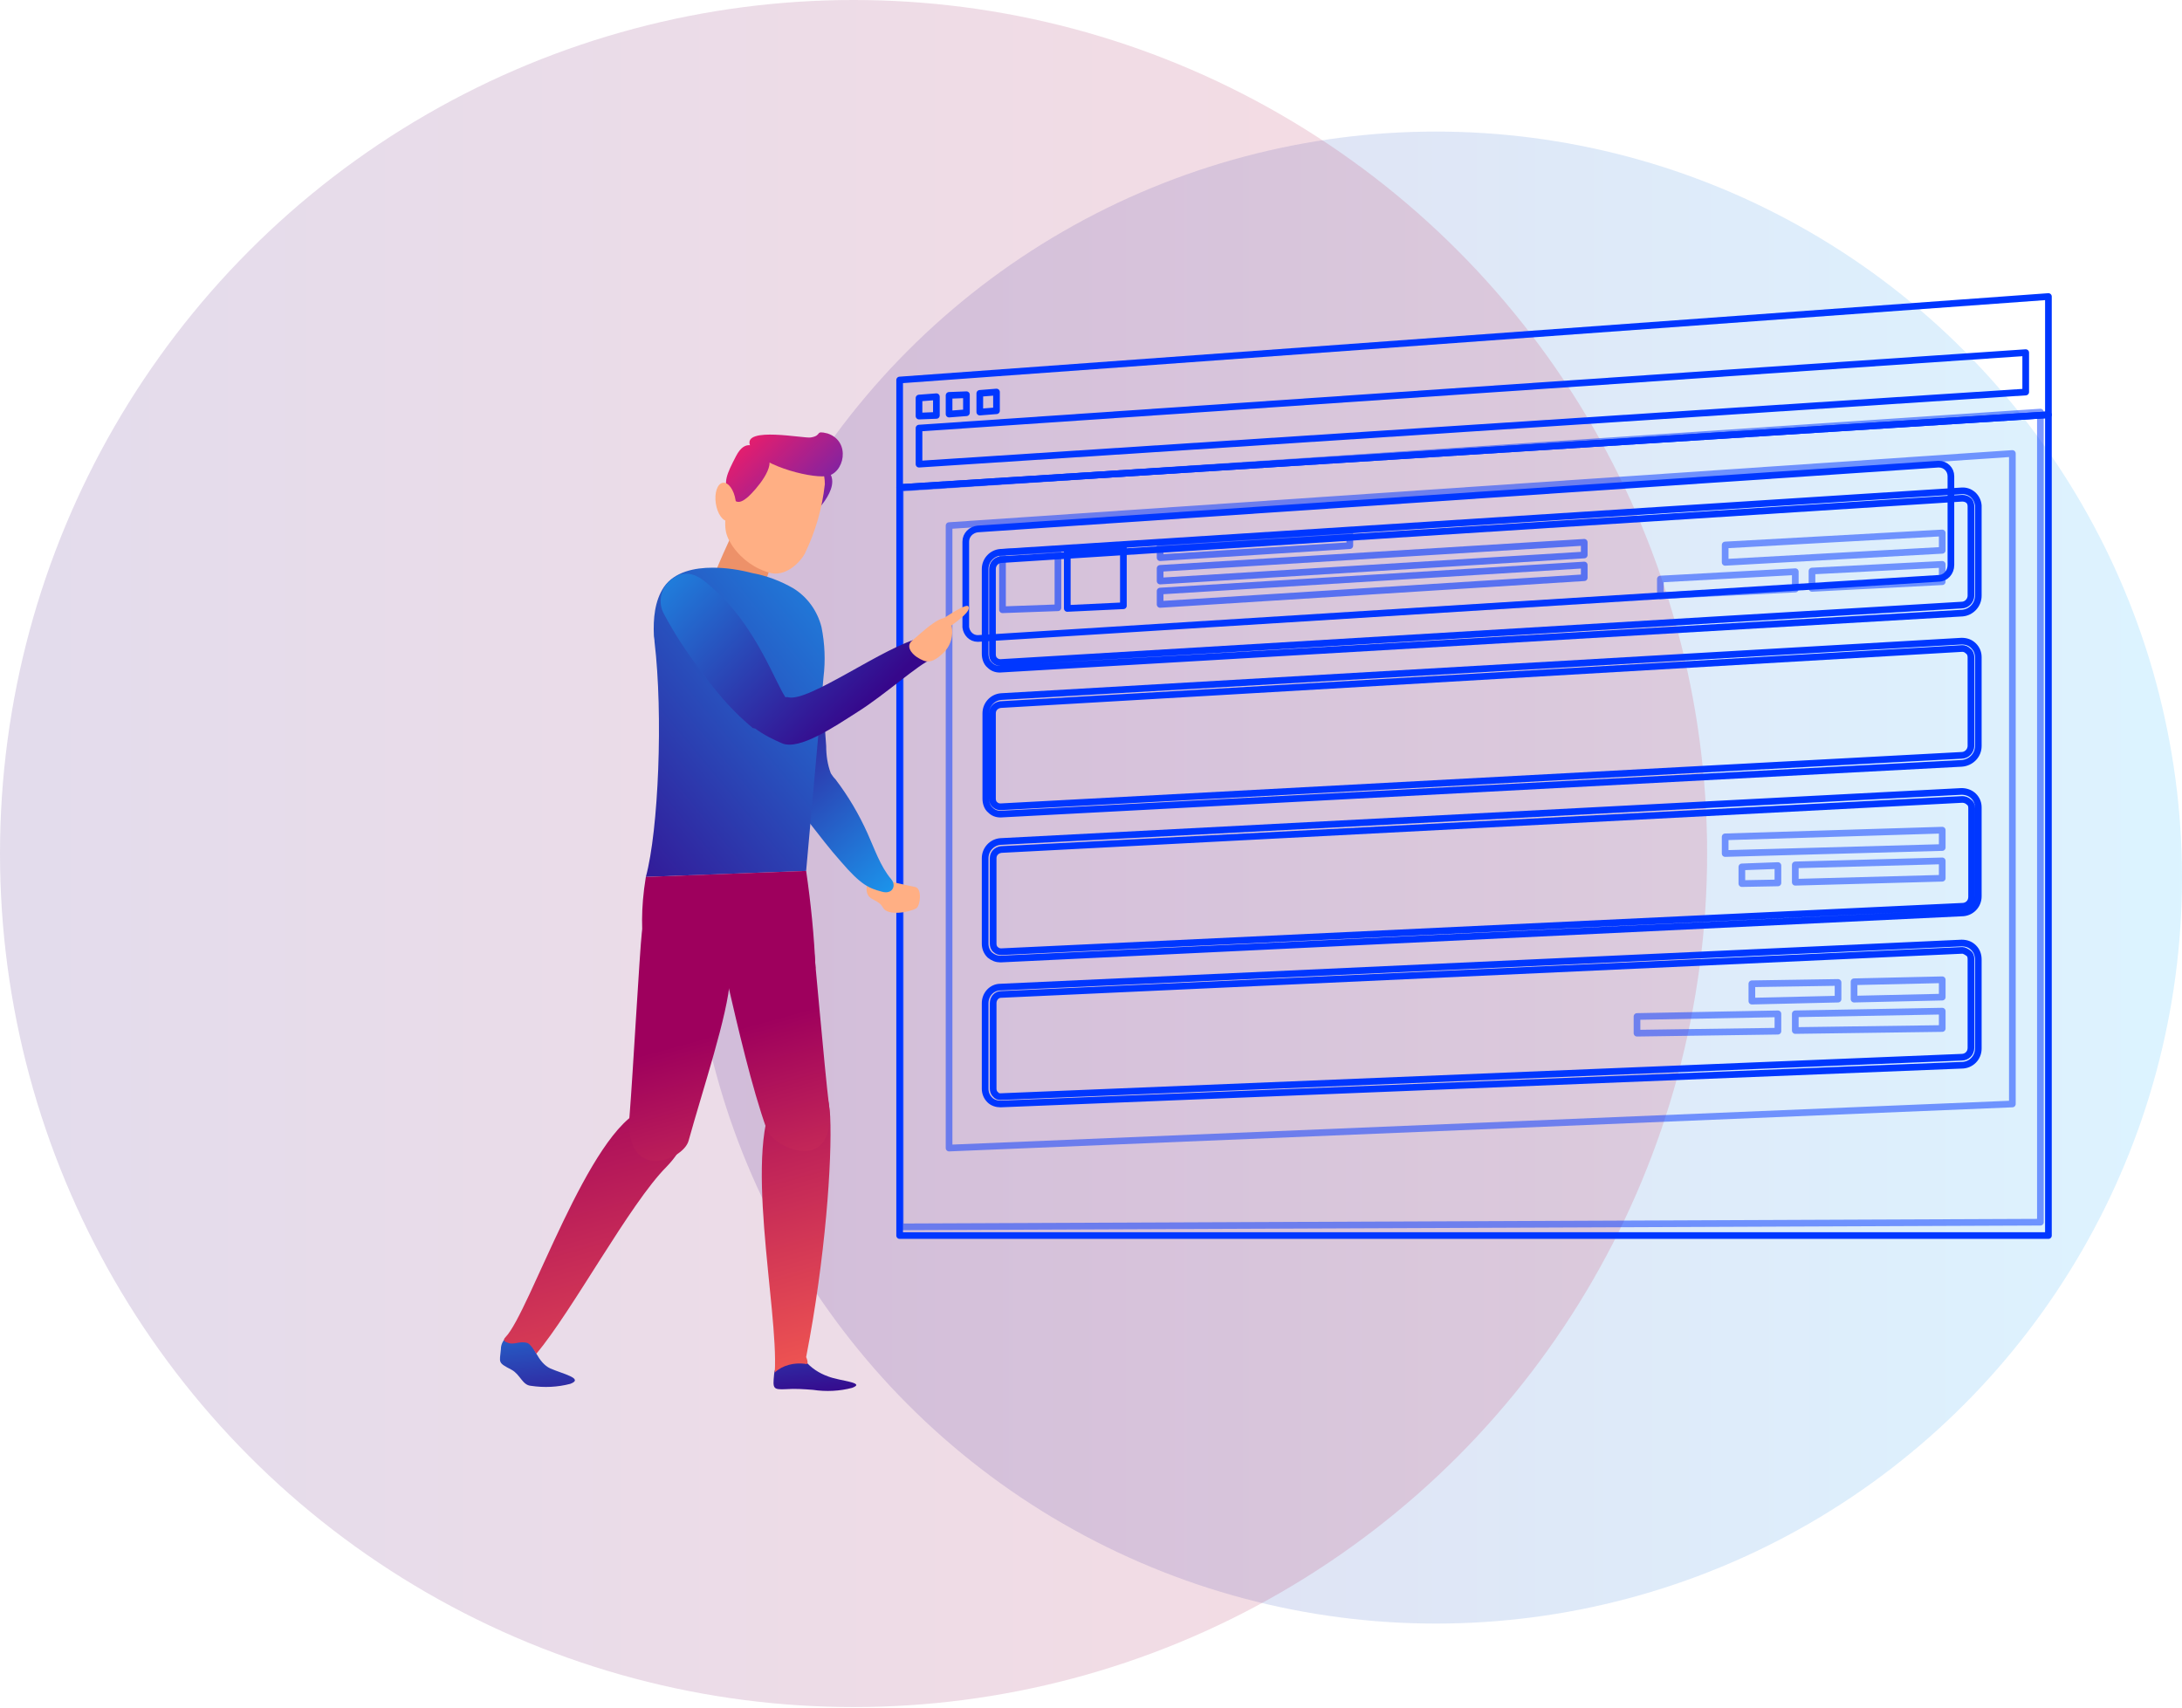 <?xml version="1.0" encoding="utf-8"?>
<!-- Generator: Adobe Illustrator 21.0.0, SVG Export Plug-In . SVG Version: 6.00 Build 0)  -->
<svg version="1.1" id="Слой_1" xmlns="http://www.w3.org/2000/svg" xmlns:xlink="http://www.w3.org/1999/xlink" x="0px" y="0px"
	 viewBox="0 0 326.7 255.7" style="enable-background:new 0 0 326.7 255.7;" xml:space="preserve">
<style type="text/css">
	.st0{opacity:0.15;fill:url(#SVGID_1_);enable-background:new    ;}
	.st1{opacity:0.15;fill:url(#SVGID_2_);enable-background:new    ;}
	.st2{fill:none;stroke:#0037FF;stroke-linecap:round;stroke-linejoin:round;}
	.st3{opacity:0.5;fill:none;stroke:#0037FF;stroke-linecap:round;stroke-linejoin:round;enable-background:new    ;}
	.st4{opacity:0.6;}
	.st5{opacity:0.6;fill:none;stroke:#0037FF;stroke-linecap:round;stroke-linejoin:round;enable-background:new    ;}
	.st6{fill:#FFAF84;}
	.st7{fill:url(#SVGID_3_);}
	.st8{fill:url(#SVGID_4_);}
	.st9{fill:url(#SVGID_5_);}
	.st10{fill:url(#SVGID_6_);}
	.st11{fill:#ED9169;}
	.st12{fill:url(#SVGID_7_);}
	.st13{fill:url(#SVGID_8_);}
	.st14{fill:url(#SVGID_9_);}
	.st15{fill:url(#SVGID_10_);}
	.st16{fill:url(#SVGID_11_);}
	.st17{fill:url(#SVGID_12_);}
	.st18{fill:url(#SVGID_13_);}
	.st19{fill:url(#SVGID_14_);}
	.st20{fill:url(#SVGID_15_);}
</style>
<title>slide2-seo</title>
<g>
	<g id="Слой_2">
		<g id="Background">
			
				<linearGradient id="SVGID_1_" gradientUnits="userSpaceOnUse" x1="103.32" y1="124.53" x2="326.7" y2="124.53" gradientTransform="matrix(1 0 0 -1 0 255.89)">
				<stop  offset="0" style="stop-color:#36078B"/>
				<stop  offset="1" style="stop-color:#16B1FF"/>
			</linearGradient>
			<circle class="st0" cx="215" cy="131.4" r="111.7"/>
			
				<linearGradient id="SVGID_2_" gradientUnits="userSpaceOnUse" x1="0" y1="128.04" x2="255.7" y2="128.04" gradientTransform="matrix(1 0 0 -1 0 255.89)">
				<stop  offset="0" style="stop-color:#401381"/>
				<stop  offset="1" style="stop-color:#D11137"/>
			</linearGradient>
			<circle class="st1" cx="127.8" cy="127.8" r="127.8"/>
		</g>
		<g id="Objects">
			<polygon class="st2" points="306.7,62.1 306.7,185 134.7,185 134.7,73 			"/>
			<polygon class="st3" points="305.5,183 134.8,183.7 134.8,73.1 305.5,61.7 			"/>
			<polygon class="st2" points="306.7,62.1 134.7,73 134.7,56.9 306.7,44.4 			"/>
			<polygon class="st2" points="303.3,58.7 137.6,69.5 137.6,64.1 303.3,52.8 			"/>
			<polygon class="st2" points="140.2,62.2 137.6,62.3 137.6,59.6 140.2,59.4 			"/>
			<polygon class="st2" points="144.7,61.8 142.1,62 142.1,59.2 144.7,59.1 			"/>
			<polygon class="st2" points="149.2,61.5 146.7,61.7 146.7,58.9 149.2,58.7 			"/>
			<polygon class="st3" points="142.1,171.9 301.3,165.3 301.3,67.9 142.1,78.7 			"/>
			<path class="st2" d="M149.7,100.2c-0.6,0-1.1-0.2-1.5-0.6c-0.5-0.4-0.7-1.1-0.7-1.7V85.2c0-1.3,1-2.4,2.3-2.5l143.9-9.2
				c1.3-0.1,2.4,0.9,2.5,2.2c0,0.1,0,0.1,0,0.2v13.3c0,1.4-1.1,2.5-2.4,2.6L149.7,100.2L149.7,100.2z M293.8,74.6L293.8,74.6
				l-144,9.2c-0.7,0.1-1.2,0.7-1.2,1.4v12.8c0,0.3,0.1,0.7,0.4,0.9c0.2,0.2,0.5,0.3,0.8,0.3l143.9-8.6c0.8,0,1.4-0.7,1.4-1.4V75.8
				c0-0.3-0.1-0.7-0.4-0.9C294.5,74.7,294.1,74.6,293.8,74.6z"/>
			<path class="st2" d="M149.8,121.9c-0.6,0-1.1-0.2-1.5-0.6c-0.5-0.4-0.7-1.1-0.7-1.7v-12.8c0-1.3,1-2.4,2.3-2.5L293.7,96
				c0.7,0,1.3,0.2,1.8,0.7c0.5,0.5,0.7,1.1,0.7,1.7v13.3c0,1.4-1.1,2.5-2.5,2.6L149.8,121.9L149.8,121.9z M293.8,97.1L293.8,97.1
				l-144,8.4c-0.7,0.1-1.2,0.6-1.2,1.3v12.8c0,0.3,0.1,0.7,0.4,0.9c0.2,0.2,0.5,0.3,0.8,0.3l143.9-7.7c0.8,0,1.4-0.7,1.4-1.4V98.4
				c0-0.3-0.1-0.7-0.4-0.9C294.4,97.2,294.1,97.1,293.8,97.1z"/>
			<path class="st2" d="M149.8,143.6c-0.6,0-1.1-0.2-1.6-0.6c-0.5-0.5-0.7-1.1-0.7-1.7v-12.8c0-1.3,1-2.4,2.3-2.5l143.9-7.5
				c0.6,0,1.3,0.2,1.8,0.7c0.5,0.5,0.7,1.1,0.7,1.7v13.3c0,1.4-1.1,2.5-2.5,2.5L149.8,143.6L149.8,143.6z M293.8,119.7L293.8,119.7
				l-143.9,7.5c-0.7,0.1-1.2,0.6-1.2,1.3v12.8c0,0.3,0.1,0.7,0.4,0.9c0.2,0.2,0.5,0.3,0.8,0.3l143.9-6.8c0.8,0,1.4-0.6,1.4-1.4V121
				c0-0.4-0.1-0.7-0.4-0.9C294.5,119.8,294.1,119.7,293.8,119.7L293.8,119.7z"/>
			<path class="st2" d="M149.8,165.3c-0.6,0-1.2-0.2-1.6-0.6c-0.5-0.5-0.7-1.1-0.7-1.7v-12.8c0-1.3,1-2.4,2.3-2.4l143.9-6.6
				c0.7,0,1.3,0.2,1.8,0.7c0.5,0.5,0.7,1.1,0.7,1.8v13.3c0,1.4-1.1,2.5-2.5,2.5L149.8,165.3L149.8,165.3z M149.8,164.2L149.8,164.2
				l143.9-5.9c0.8,0,1.4-0.6,1.4-1.4v-13.3c0-0.4-0.1-0.7-0.4-0.9c-0.3-0.2-0.6-0.4-0.9-0.4l-143.9,6.6c-0.7,0-1.2,0.6-1.2,1.3v12.8
				c0,0.3,0.1,0.7,0.4,0.9C149.2,164.1,149.5,164.2,149.8,164.2L149.8,164.2z"/>
			<polygon class="st3" points="258.3,127.8 290.8,126.9 290.8,124.3 258.3,125.3 			"/>
			<polygon class="st3" points="268.8,132.1 290.8,131.5 290.8,128.9 268.8,129.5 			"/>
			<polygon class="st3" points="260.8,132.3 266.2,132.2 266.2,129.6 260.8,129.8 			"/>
			<polygon class="st3" points="258.3,84.2 290.8,82.4 290.8,79.8 258.3,81.6 			"/>
			<polygon class="st3" points="271.3,88.1 290.8,87.1 290.8,84.5 271.3,85.5 			"/>
			<polygon class="st3" points="248.6,89.2 268.8,88.2 268.8,85.6 248.6,86.7 			"/>
			<polygon class="st3" points="277.6,149.6 290.8,149.3 290.8,146.7 277.6,147 			"/>
			<polygon class="st3" points="262.3,149.9 275.2,149.6 275.2,147.1 262.3,147.3 			"/>
			<polygon class="st3" points="268.8,154.3 290.8,154 290.8,151.4 268.8,151.8 			"/>
			<polygon class="st3" points="245.1,154.7 266.2,154.4 266.2,151.8 245.1,152.2 			"/>
			<path class="st2" d="M146.4,95.6l143.8-9c1.1,0,1.9-0.9,1.9-2V71.3c0-1-0.8-1.8-1.8-1.8c0,0-0.1,0-0.1,0l-143.8,9.7
				c-1,0.1-1.8,0.9-1.8,1.9v12.8C144.7,94.8,145.4,95.6,146.4,95.6C146.4,95.7,146.4,95.7,146.4,95.6z"/>
			<g class="st4">
				<polygon class="st2" points="237.2,84.6 173.7,88.5 173.7,90.5 237.2,86.5 				"/>
				<polygon class="st2" points="237.2,81.2 173.7,85.1 173.7,87 237.2,83.1 				"/>
				<polygon class="st2" points="202.1,79.8 173.7,81.6 173.7,83.5 202.1,81.7 				"/>
			</g>
			<polygon class="st2" points="159.8,91.1 168.2,90.7 168.2,82 159.8,82.4 			"/>
			<polygon class="st5" points="150.1,91.3 158.4,91 158.4,82.3 150.1,82.7 			"/>
			<path class="st6" d="M132.5,131.8c1.3,0.3,3.4,0.8,4.5,1s0.8,2.8,0.2,3.2c-1,0.6-4.3,1.2-5-0.1s-2.1-1-2.4-2.3
				S130.3,131.3,132.5,131.8z"/>
			
				<linearGradient id="SVGID_3_" gradientUnits="userSpaceOnUse" x1="-1083.241" y1="58.796" x2="-1081.14" y2="86.656" gradientTransform="matrix(-1 4.000000e-02 -4.000000e-02 -1 -958.624 311.31)">
				<stop  offset="0" style="stop-color:#36078B"/>
				<stop  offset="1" style="stop-color:#16B1FF"/>
			</linearGradient>
			<path class="st7" d="M120.5,203.7c0.9,1.1,2.1,1.9,3.5,2.4c1.8,0.7,5.7,0.9,3.6,1.7c-1.9,0.5-3.9,0.6-5.9,0.3
				c-1.3-0.1-2.7-0.2-4-0.1c-2,0.1-2-0.1-1.8-2.2C116.2,202.8,119.6,202.1,120.5,203.7z"/>
			
				<linearGradient id="SVGID_4_" gradientUnits="userSpaceOnUse" x1="-1042.406" y1="55.711" x2="-1040.296" y2="83.571" gradientTransform="matrix(-1 4.000000e-02 -4.000000e-02 -1 -958.624 311.31)">
				<stop  offset="0" style="stop-color:#36078B"/>
				<stop  offset="1" style="stop-color:#16B1FF"/>
			</linearGradient>
			<path class="st8" d="M79.4,200.8c0.3,0.5,1.2,3.3,3,4.1s5.1,1.5,3,2.3c-1.9,0.5-3.9,0.6-5.9,0.3c-1.3-0.1-1.6-1.7-2.9-2.4
				c-2.1-1.1-1.8-1-1.6-3.1c0-1.3,1.1-2.3,2.4-2.3C78.3,199.7,79,200.1,79.4,200.8z"/>
			
				<linearGradient id="SVGID_5_" gradientUnits="userSpaceOnUse" x1="-1895.13" y1="78.149" x2="-1860.41" y2="53.339" gradientTransform="matrix(0.975 0.221 0.221 -0.975 1946.359 596.841)">
				<stop  offset="0" style="stop-color:#36078B"/>
				<stop  offset="1" style="stop-color:#16B1FF"/>
			</linearGradient>
			<path class="st9" d="M133.4,131.6c-1.6-1.9-2.5-4.6-3.5-6.8c-1.3-2.9-2.9-5.6-4.8-8.1c-0.3-0.3-0.5-0.6-0.7-0.9
				c-0.5-1.3-0.7-2.7-0.7-4.1c-0.1-1.4-0.2-2.7-0.3-4.1c-0.3-3.9-0.5-7.8-0.8-11.8c-0.1-1.5-2.7-4.2-5-3.6c-2.6,0.7-3.3,1.8-3.3,4.6
				c0,3,0.3,5.9,0.8,8.9c0.9,6.1,2.3,12.5,6.1,17.5c1.5,1.9,3,3.9,4.7,5.8c3,3.5,4.2,4,6.1,4.5C133.6,134,134.3,132.6,133.4,131.6z"
				/>
			
				<linearGradient id="SVGID_6_" gradientUnits="userSpaceOnUse" x1="-1095.912" y1="185.072" x2="-1069.642" y2="214.472" gradientTransform="matrix(-1 4.000000e-02 -4.000000e-02 -1 -958.624 311.31)">
				<stop  offset="0" style="stop-color:#2C27CE"/>
				<stop  offset="0.65" style="stop-color:#EF1D68"/>
				<stop  offset="1" style="stop-color:#EFBA92"/>
			</linearGradient>
			<path class="st10" d="M119.2,77.2c1.3,1.1,2,1.2,2.9-0.5c0-0.1,5.3-5.1,0.5-7.1c-2.2-0.9-4-1.4-4.5,1.8S117.7,75.9,119.2,77.2z"
				/>
			<path class="st11" d="M110.8,77.5c-0.1,0.2-2.3,4.7-3.7,8.2c-0.6,1.9,0.4,3.9,2.2,4.7h0.1c1.7,0.6,4.3-0.2,4.8-1.9
				c0.6-2.2,1.4-4.3,2.3-6.3L110.8,77.5z"/>
			
				<linearGradient id="SVGID_7_" gradientUnits="userSpaceOnUse" x1="-2061.544" y1="145.199" x2="-1995.013" y2="196.069" gradientTransform="matrix(1 -4.000000e-02 -4.000000e-02 -1 2150.925 193.72)">
				<stop  offset="0" style="stop-color:#36078B"/>
				<stop  offset="1" style="stop-color:#16B1FF"/>
			</linearGradient>
			<path class="st12" d="M98,96.1c1.3,10.9,0.6,28.2-1.3,35.2l24-0.9c0,0,1.4-15.5,2.6-29c0.3-2.5,0.2-5-0.3-7.5
				c-0.6-2.4-2.1-4.5-4.2-5.8c-1.9-1.1-4-1.9-6.2-2.3c-1.9-0.5-3.9-0.8-5.9-0.8c-2.7,0-5.7,0.6-7.3,2.9c-1.4,2.1-1.6,4.8-1.5,7.2
				C97.9,95.4,98,95.7,98,96.1z"/>
			
				<linearGradient id="SVGID_8_" gradientUnits="userSpaceOnUse" x1="-1088.567" y1="62.812" x2="-1076.367" y2="115.042" gradientTransform="matrix(-1 4.000000e-02 -4.000000e-02 -1 -958.624 311.31)">
				<stop  offset="0" style="stop-color:#FF664F"/>
				<stop  offset="1" style="stop-color:#9E005D"/>
			</linearGradient>
			<path class="st13" d="M97.4,146c0,0-2.3-5-0.7-14.7l24-0.9c0.7,4.8,1.2,9.7,1.4,14.6L97.4,146z"/>
			
				<linearGradient id="SVGID_9_" gradientUnits="userSpaceOnUse" x1="-1061.109" y1="41.916" x2="-1045.258" y2="109.756" gradientTransform="matrix(-1 4.000000e-02 -4.000000e-02 -1 -958.624 311.31)">
				<stop  offset="0" style="stop-color:#FF664F"/>
				<stop  offset="1" style="stop-color:#9E005D"/>
			</linearGradient>
			<path class="st14" d="M99.8,174.7c5.6-5.8,2.4-10.7-3.4-8.6c-8.2,3-17.1,30.4-20.7,34.1c-0.5,0.5-0.1,0.7,0.2,0.8
				c1.1,0.5,1.8-0.3,3.1,0.1c0.5,0.2,1.3,1.6,1.3,1.6C85.7,196.3,94.3,180.2,99.8,174.7z"/>
			
				<linearGradient id="SVGID_10_" gradientUnits="userSpaceOnUse" x1="-1077.332" y1="60.186" x2="-1065.132" y2="112.416" gradientTransform="matrix(-1 4.000000e-02 -4.000000e-02 -1 -958.624 311.31)">
				<stop  offset="0" style="stop-color:#FF664F"/>
				<stop  offset="1" style="stop-color:#9E005D"/>
			</linearGradient>
			<path class="st15" d="M109.3,146.6c0.5-9.7-3.7-17.1-9.6-13.7c-2.5,1.4-3.3,4.2-3.6,6.7s-1.4,22.1-1.8,26.9
				c-1.1,10.8,8,7.3,8.8,4.3C105.2,163.2,109,151.9,109.3,146.6z"/>
			
				<linearGradient id="SVGID_11_" gradientUnits="userSpaceOnUse" x1="-1088.858" y1="53.269" x2="-1074.197" y2="116.069" gradientTransform="matrix(-1 4.000000e-02 -4.000000e-02 -1 -958.624 311.31)">
				<stop  offset="0" style="stop-color:#FF664F"/>
				<stop  offset="1" style="stop-color:#9E005D"/>
			</linearGradient>
			<path class="st16" d="M124.3,167.2c-0.4-7.3-4.3-8.9-7.8-3.8c-5.5,8,0.1,32.5-0.5,42.1c1.2-1.1,2.9-1.5,4.5-1.3
				c0.8,0.3,0.2-1,0.2-1C123.6,188.3,124.6,173.7,124.3,167.2z"/>
			
				<linearGradient id="SVGID_12_" gradientUnits="userSpaceOnUse" x1="-1093.233" y1="63.894" x2="-1081.033" y2="116.124" gradientTransform="matrix(-1 4.000000e-02 -4.000000e-02 -1 -958.624 311.31)">
				<stop  offset="0" style="stop-color:#FF664F"/>
				<stop  offset="1" style="stop-color:#9E005D"/>
			</linearGradient>
			<path class="st17" d="M114.8,169.1c1.1,2.9,10.6,7,9.3-3.8c-0.6-4.8-2.3-24.3-2.6-26.9s-0.9-6.3-2.2-6.7
				c-6.5-2.1-12.4,5.8-10.4,15.3C110.4,153.5,112.6,163,114.8,169.1z"/>
			
				<linearGradient id="SVGID_13_" gradientUnits="userSpaceOnUse" x1="-1096.528" y1="161.385" x2="-1062.848" y2="197.485" gradientTransform="matrix(-1 4.000000e-02 -4.000000e-02 -1 -960.664 311.39)">
				<stop  offset="0" style="stop-color:#36078B"/>
				<stop  offset="1" style="stop-color:#16B1FF"/>
			</linearGradient>
			<path class="st18" d="M112.7,109c-1.8-1.5-3.5-3.2-5-5c-1.2-1.4-2.3-2.9-3.4-4.4c-1.8-2.4-3.4-4.9-4.8-7.5
				c-1.2-2-0.5-4.6,1.6-5.7c0.2-0.1,0.3-0.2,0.5-0.3c2.3-0.7,3.7,0.6,6.2,3c5.6,5.4,8.3,13.1,9.8,15.3c0.4,0,0-0.1,0.4,0
				c3.1,0.8,14.5-7.7,19.9-8.9c1.3-0.3,3.1,2.7,1.6,3.2c-1.9,0.7-7.1,5.4-11.1,7.9c-3.3,2.1-8.7,5.8-11.3,4.7
				c-1.4-0.6-2.8-1.3-4-2.2L112.7,109z"/>
			<path class="st6" d="M109,74.5c-0.6,4.2-0.7,5.2,0.7,7.3c1.4,2,3.4,3.4,5.7,4c2.1,0.5,4.2-1.3,5.1-2.9c1.6-3.3,2.6-6.8,3-10.4
				c0-3-1.9-5.6-4.8-6.5C115.9,65.2,110.5,64.2,109,74.5z"/>
			
				<linearGradient id="SVGID_14_" gradientUnits="userSpaceOnUse" x1="-1092.156" y1="181.715" x2="-1065.886" y2="211.115" gradientTransform="matrix(-1 4.000000e-02 -4.000000e-02 -1 -958.624 311.31)">
				<stop  offset="0" style="stop-color:#2C27CE"/>
				<stop  offset="0.65" style="stop-color:#EF1D68"/>
				<stop  offset="1" style="stop-color:#EFBA92"/>
			</linearGradient>
			<path class="st19" d="M109.2,73.9c0.8,1.4,1.4,1.7,2.8,0.5c1.1-1,4.4-4.7,2.8-6.2s-3.2-2.6-4.6,0.1S108.2,72.3,109.2,73.9z"/>
			
				<ellipse transform="matrix(0.989 -0.147 0.147 0.989 -9.887 16.858)" class="st6" cx="108.7" cy="75.1" rx="1.5" ry="2.9"/>
			
				<linearGradient id="SVGID_15_" gradientUnits="userSpaceOnUse" x1="-1098.237" y1="187.157" x2="-1071.967" y2="216.547" gradientTransform="matrix(-1 4.000000e-02 -4.000000e-02 -1 -958.624 311.31)">
				<stop  offset="0" style="stop-color:#2C27CE"/>
				<stop  offset="0.65" style="stop-color:#EF1D68"/>
				<stop  offset="1" style="stop-color:#EFBA92"/>
			</linearGradient>
			<path class="st20" d="M112.3,66.7c1,2.8,8.7,4.9,11.4,4.6s3.8-5.2,0.2-6.4c-2-0.5-0.7,0.3-2.5,0.6
				C120.5,65.7,111.2,63.8,112.3,66.7z"/>
			<path class="st6" d="M136.6,95.9c1-0.8,5.1-4.9,5.7-2.8c0.6,1.6,0.2,3.5-1.1,4.7c-1.8,1.7-2.6,1.4-3.9,0.6
				C136.4,97.8,135.6,96.7,136.6,95.9z"/>
			<path class="st6" d="M141.4,92.5c0.5-0.3,3.3-2.2,3.6-1.7c0.4,0.7-1.4,2-2.6,2.9c-0.6,0.5-1.8,0.7-2,0.2S140.7,93,141.4,92.5z"/>
			<g>
				<defs>
					<path id="SVGID_16_" d="M75.1,202c0-0.5,0.2-1,0.4-1.4c-0.1-0.1,0-0.3,0.2-0.5c3.2-3.4,11-26.7,18.6-32.8c0-0.2,0-0.5,0.1-0.7
						c0.5-4.7,1.6-23.5,1.8-26.7c-0.1-2.9,0-5.7,0.5-8.5c1.9-7.1,2.6-24.4,1.3-35.2c0-0.3-0.1-0.7-0.1-1c-0.2-2.4,0-5.1,1.5-7.2
						c0.3-0.4,0.5-0.7,0.9-1l0.3-0.2c1.8-1.2,4-1.8,6.1-1.7h0.7c0.6-1.4,1.3-2.9,1.8-4.2c-0.5-0.9-0.6-2-0.5-3
						c-0.8-0.6-1.3-1.5-1.4-2.5c-0.2-1.6,0.2-2.9,1.1-3.1c0.1,0,0.2,0,0.3,0c0-1.1,0.5-2.2,1.4-4c0.7-1.3,1.4-1.7,2.1-1.7
						c-0.8-2.8,8.3-0.9,9.2-1.1c1.8-0.3,0.5-1.1,2.5-0.6c1.8,0.6,2.7,2.6,2.1,4.4c-0.3,0.8-0.8,1.4-1.5,1.8c0.7,1.5-0.5,3.4-1.4,4.5
						c-0.5,2.5-1.4,4.9-2.5,7.2c-0.9,1.6-3,3.5-5.1,2.9l-0.4-0.1l-0.3,0.7c1.4,0.4,2.8,1,4,1.7c2.1,1.4,3.6,3.5,4.2,5.9
						c0.5,2.5,0.6,5,0.3,7.5l-0.2,2.1l0.2,3.2c3.2,1.8,6.4,3.4,9.8,4.8c0.3-0.2,0.7-0.2,1-0.1c0.9,0.3,4.4,1.2,5.4,2.3h0.1
						c0.5,0.2,3.6,1.7,3.3,2.2c-0.4,0.7-2.5-0.1-3.8-0.7l0,0c-1.1,1.1-2.7,1.5-4.1,1.1c-0.7-0.1-1.3-0.4-1.8-0.8
						c-1.7,0.4-3.7-0.4-7.8-1.5l-1.3-0.3c0.1,0.7,0.3,1.4,0.6,2.1c0.2,0.3,0.4,0.6,0.7,0.9c2,2.5,3.6,5.2,4.8,8.1
						c1.1,2.2,1.9,4.9,3.5,6.8c0.1,0.2,0.2,0.3,0.3,0.5c1.2,0.3,2.5,0.6,3.3,0.7c1.1,0.2,0.8,2.8,0.2,3.2c-1,0.6-4.3,1.2-5-0.1
						s-2.1-1-2.4-2.3c-0.1-0.3-0.1-0.6,0-0.9c-1.5-1-2.8-2.3-3.9-3.7c-1.6-1.8-3.1-3.7-4.6-5.6c-0.4,4.2-0.6,7-0.6,7s1,6,1.4,13.1
						c0.6,6.9,1.7,18.3,2.1,21.9c0.1,0.6,0.1,1.1,0.1,1.7c0,0,0,0.1,0,0.1c0.3,6.5-0.6,21.1-3.6,36.1c0.1,0.3,0.2,0.5,0.2,0.8
						c0.9,0.9,2,1.5,3.2,2c1.8,0.7,5.7,0.9,3.6,1.7c-1.9,0.5-3.9,0.6-5.9,0.3c-1.3-0.1-2.7-0.2-4-0.1c-2,0.1-2-0.1-1.8-2.2
						c0-0.1,0-0.2,0-0.3l0,0c0.5-8-3.3-26.5-1.4-37c-2.2-6.8-4-13.7-5.4-20.7c-0.7,5.7-4.2,15.9-6,23c-0.4,1-1.1,1.7-2,2.2
						c-0.4,0.6-0.9,1.1-1.3,1.6c-5.4,5.6-14,21.7-19.5,27.9c0.4,1,1.2,1.8,2.2,2.3c1.8,0.7,5.1,1.5,3,2.3c-1.9,0.5-3.9,0.6-5.9,0.3
						c-1.3-0.1-1.6-1.7-2.9-2.4C74.6,204,74.9,204.1,75.1,202z"/>
				</defs>
				<clipPath id="SVGID_17_">
					<use xlink:href="#SVGID_16_"  style="overflow:visible;"/>
				</clipPath>
			</g>
		</g>
	</g>
</g>
</svg>
